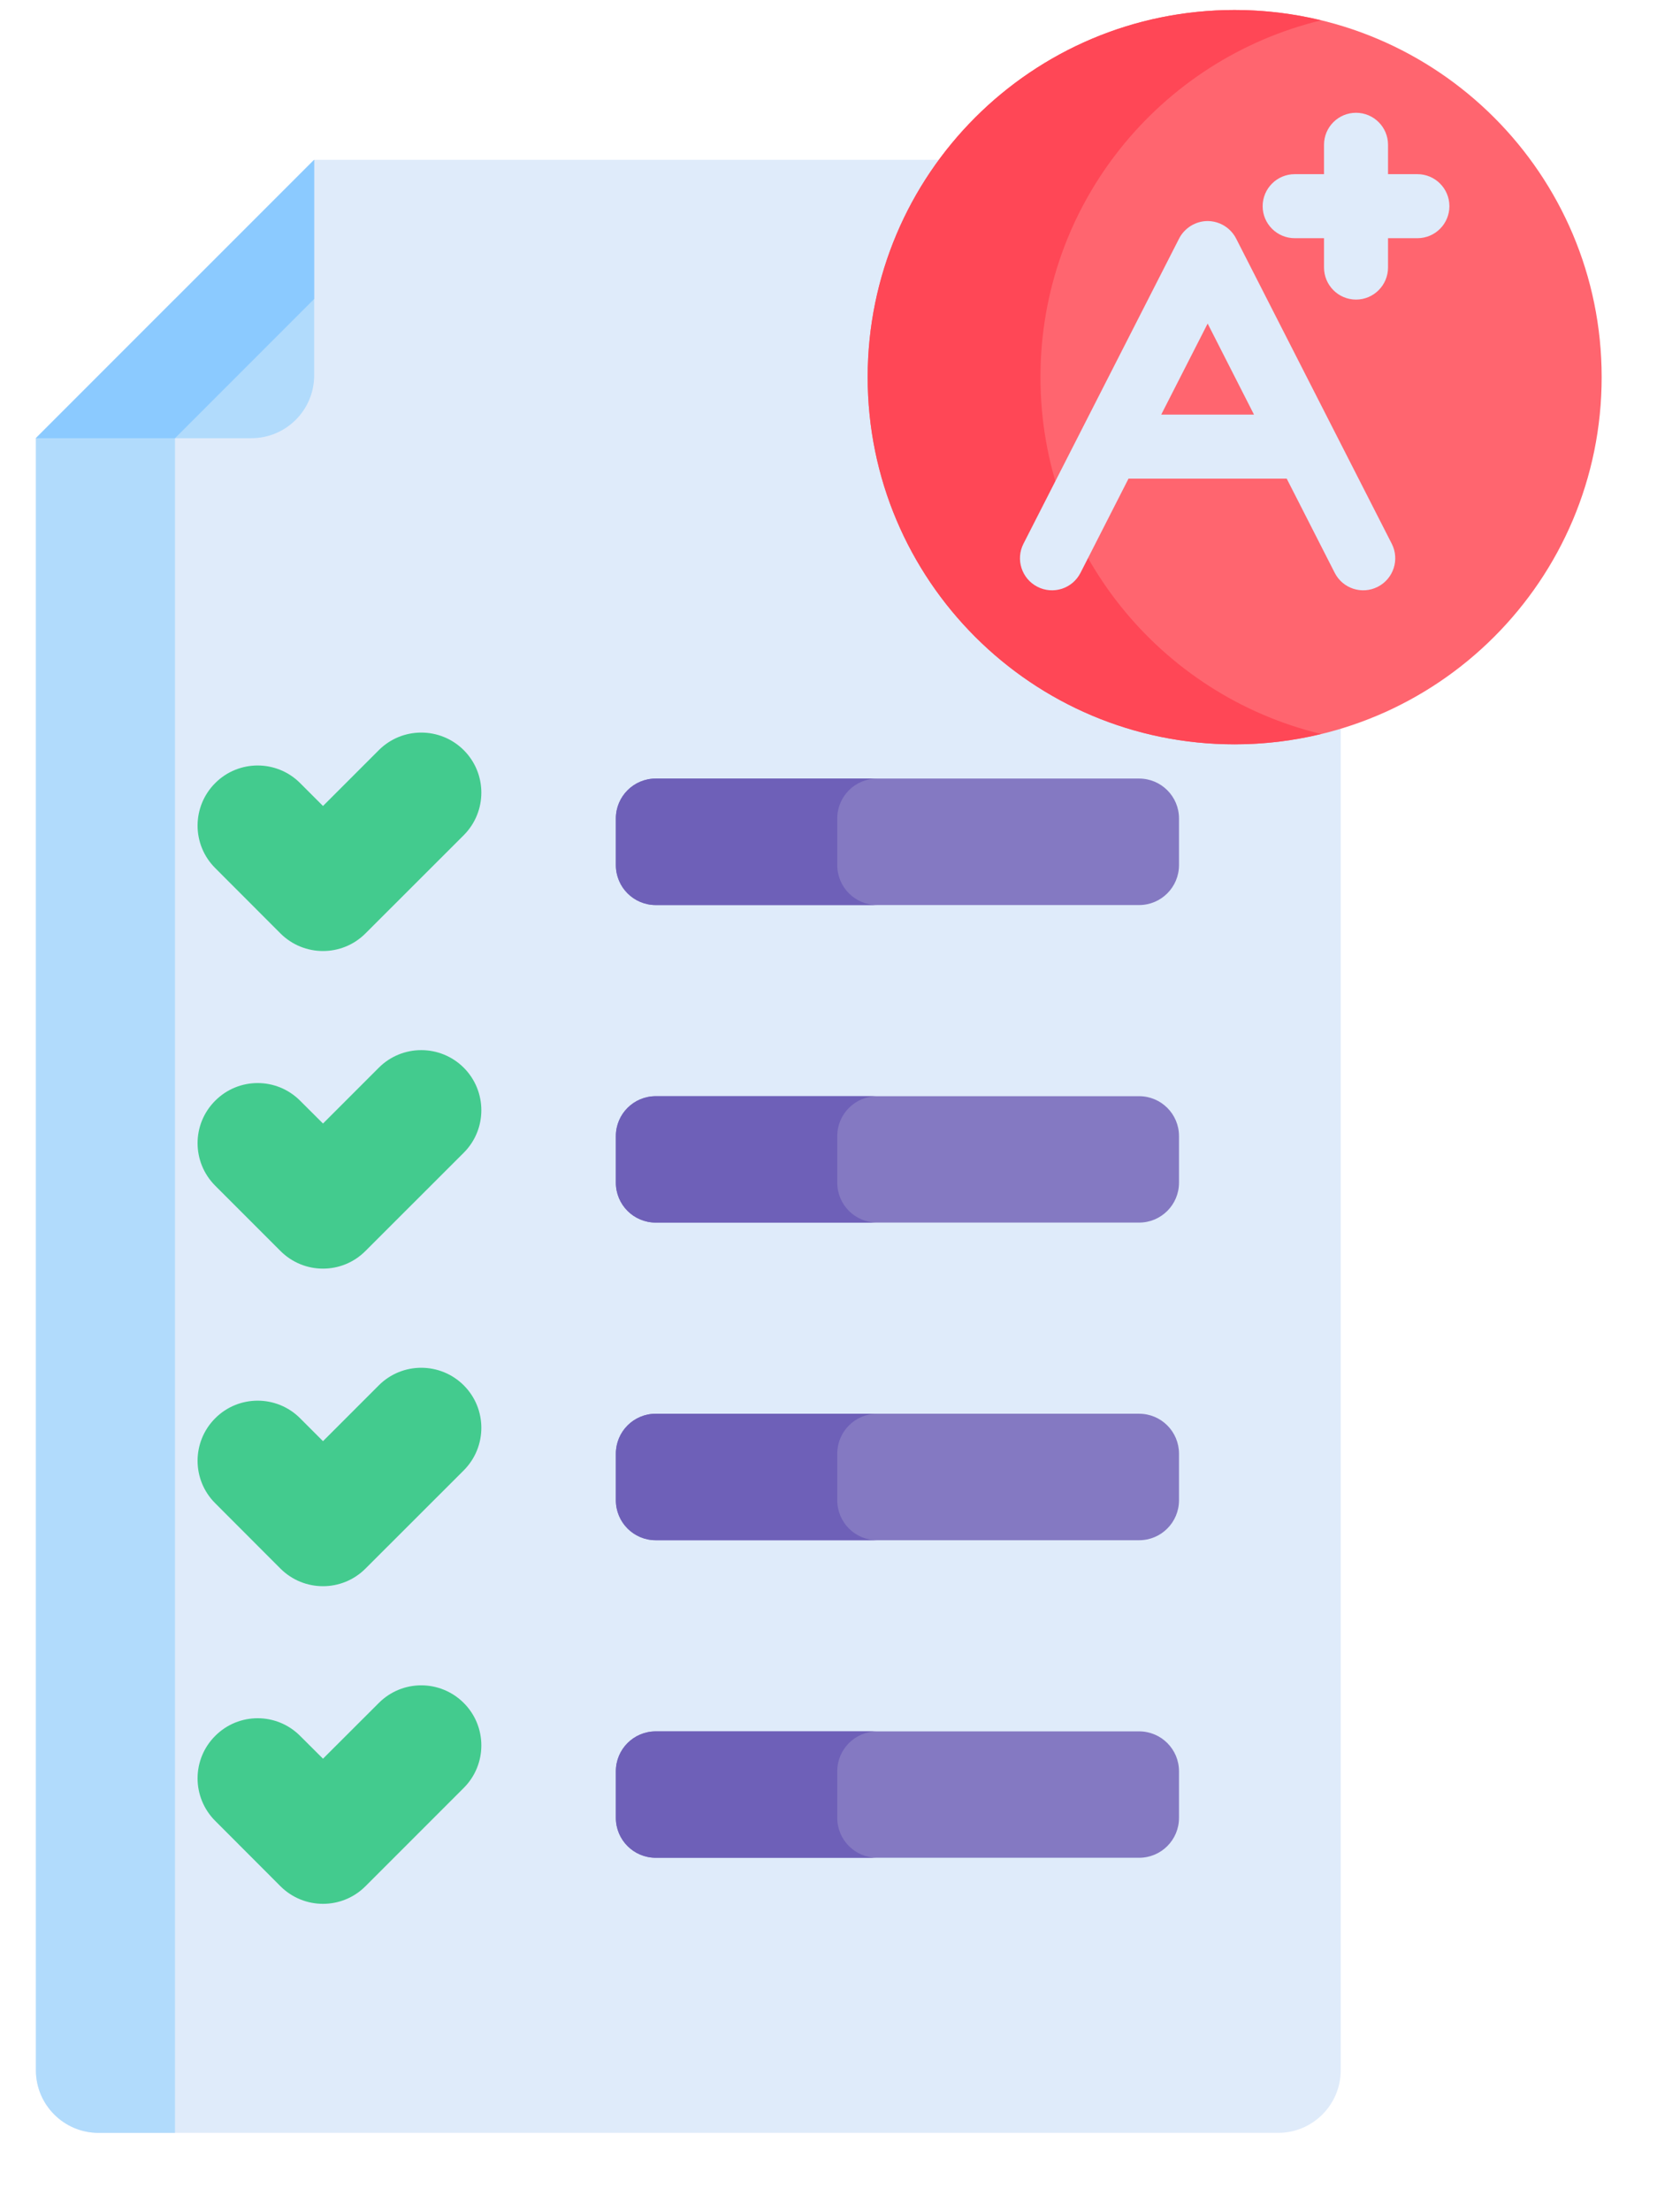 <svg width="19" height="25" viewBox="0 0 19 25" fill="none" xmlns="http://www.w3.org/2000/svg">
<path d="M13.963 7.981C11.671 7.981 10.006 6.557 10.006 4.264C10.006 3.344 10.306 2.495 10.812 1.807H3.553L0.406 4.954V23.404C0.406 23.796 0.723 24.113 1.115 24.113H14.454C14.846 24.113 15.163 23.796 15.163 23.404V7.804C14.783 7.918 14.381 7.981 13.963 7.981Z" fill="#DFEBFA"/>
<path d="M1.979 3.38L0.406 4.954V23.404C0.406 23.796 0.723 24.113 1.115 24.113H1.979V3.38H1.979Z" fill="#B1DBFC"/>
<path d="M0.406 4.954H2.843C3.235 4.954 3.553 4.636 3.553 4.244V1.807L0.406 4.954Z" fill="#DFEBFA"/>
<path d="M0.406 4.954H2.843C3.235 4.954 3.553 4.636 3.553 4.244V1.807L0.406 4.954Z" fill="#B1DBFC"/>
<path d="M0.406 4.954H1.979L3.553 3.38V1.807L0.406 4.954Z" fill="#8BCAFF"/>
<path d="M13.963 8.415C16.256 8.415 18.114 6.557 18.114 4.264C18.114 1.972 16.256 0.113 13.963 0.113C11.671 0.113 9.813 1.972 9.813 4.264C9.813 6.557 11.671 8.415 13.963 8.415Z" fill="#FF656F"/>
<path d="M11.767 4.264C11.767 2.308 13.12 0.67 14.941 0.23C14.627 0.154 14.3 0.113 13.963 0.113C11.671 0.113 9.813 1.972 9.813 4.264C9.813 6.557 11.671 8.415 13.963 8.415C14.3 8.415 14.627 8.374 14.941 8.298C13.12 7.859 11.767 6.22 11.767 4.264Z" fill="#FF4756"/>
<path d="M3.172 10.553L2.434 9.814C2.168 9.549 2.168 9.119 2.434 8.853C2.699 8.588 3.129 8.588 3.394 8.853L3.653 9.112L4.284 8.481C4.549 8.216 4.979 8.216 5.245 8.481C5.51 8.746 5.51 9.176 5.245 9.442L4.133 10.553C3.868 10.818 3.438 10.818 3.172 10.553Z" fill="#43CB8E"/>
<path d="M3.172 14.143L2.434 13.405C2.168 13.139 2.168 12.709 2.434 12.444C2.699 12.178 3.129 12.178 3.394 12.444L3.653 12.702L4.284 12.071C4.549 11.806 4.979 11.806 5.245 12.071C5.51 12.337 5.51 12.767 5.245 13.032L4.133 14.143C3.868 14.409 3.438 14.409 3.172 14.143Z" fill="#43CB8E"/>
<path d="M3.172 17.734L2.434 16.995C2.168 16.73 2.168 16.3 2.434 16.034C2.699 15.769 3.129 15.769 3.394 16.034L3.653 16.293L4.284 15.662C4.549 15.397 4.979 15.397 5.245 15.662C5.51 15.927 5.51 16.357 5.245 16.623L4.133 17.734C3.868 17.999 3.438 17.999 3.172 17.734Z" fill="#43CB8E"/>
<path d="M12.883 8.802H7.416C7.167 8.802 6.965 9.004 6.965 9.253V9.78C6.965 10.03 7.167 10.232 7.416 10.232H12.883C13.132 10.232 13.334 10.03 13.334 9.78V9.253C13.334 9.004 13.132 8.802 12.883 8.802Z" fill="#8479C2"/>
<path d="M12.883 12.393H7.416C7.167 12.393 6.965 12.595 6.965 12.844V13.371C6.965 13.62 7.167 13.822 7.416 13.822H12.883C13.132 13.822 13.334 13.62 13.334 13.371V12.844C13.334 12.595 13.132 12.393 12.883 12.393Z" fill="#8479C2"/>
<path d="M12.883 15.983H7.416C7.167 15.983 6.965 16.185 6.965 16.435V16.961C6.965 17.211 7.167 17.413 7.416 17.413H12.883C13.132 17.413 13.334 17.211 13.334 16.961V16.435C13.334 16.185 13.132 15.983 12.883 15.983Z" fill="#8479C2"/>
<path d="M3.172 21.325L2.434 20.586C2.168 20.32 2.168 19.89 2.434 19.625C2.699 19.359 3.129 19.359 3.394 19.625L3.653 19.883L4.284 19.253C4.549 18.987 4.979 18.987 5.245 19.253C5.51 19.518 5.51 19.948 5.245 20.213L4.133 21.325C3.868 21.59 3.438 21.59 3.172 21.325Z" fill="#43CB8E"/>
<path d="M12.883 19.574H7.416C7.167 19.574 6.965 19.776 6.965 20.025V20.552C6.965 20.801 7.167 21.003 7.416 21.003H12.883C13.132 21.003 13.334 20.801 13.334 20.552V20.025C13.334 19.776 13.132 19.574 12.883 19.574Z" fill="#8479C2"/>
<path d="M9.469 9.78V9.253C9.469 9.004 9.671 8.802 9.92 8.802H7.416C7.167 8.802 6.965 9.004 6.965 9.253V9.78C6.965 10.03 7.167 10.232 7.416 10.232H9.92C9.671 10.232 9.469 10.03 9.469 9.78Z" fill="#6E60B8"/>
<path d="M9.469 13.371V12.844C9.469 12.595 9.671 12.393 9.92 12.393H7.416C7.167 12.393 6.965 12.595 6.965 12.844V13.371C6.965 13.62 7.167 13.822 7.416 13.822H9.92C9.671 13.822 9.469 13.62 9.469 13.371Z" fill="#6E60B8"/>
<path d="M9.469 16.961V16.435C9.469 16.185 9.671 15.983 9.92 15.983H7.416C7.167 15.983 6.965 16.185 6.965 16.435V16.961C6.965 17.211 7.167 17.413 7.416 17.413H9.92C9.671 17.413 9.469 17.211 9.469 16.961Z" fill="#6E60B8"/>
<path d="M9.469 20.552V20.025C9.469 19.776 9.671 19.574 9.92 19.574H7.416C7.167 19.574 6.965 19.776 6.965 20.025V20.552C6.965 20.801 7.167 21.003 7.416 21.003H9.92C9.671 21.003 9.469 20.801 9.469 20.552Z" fill="#6E60B8"/>
<path d="M13.98 2.697C13.919 2.578 13.796 2.5 13.658 2.499C13.519 2.499 13.395 2.58 13.335 2.697L11.575 6.147C11.484 6.325 11.555 6.543 11.733 6.634C11.911 6.725 12.129 6.655 12.22 6.476L12.763 5.411H14.552L15.095 6.476C15.186 6.655 15.404 6.725 15.582 6.634C15.76 6.543 15.831 6.325 15.74 6.147L13.98 2.697ZM13.133 4.687L13.658 3.658L14.182 4.687H13.133Z" fill="#DFEBFA"/>
<path d="M16.03 1.969H15.698V1.637C15.698 1.437 15.536 1.275 15.336 1.275C15.136 1.275 14.974 1.437 14.974 1.637V1.969H14.643C14.443 1.969 14.28 2.131 14.28 2.331C14.28 2.531 14.443 2.693 14.643 2.693H14.974V3.024C14.974 3.224 15.136 3.387 15.336 3.387C15.536 3.387 15.698 3.224 15.698 3.024V2.693H16.03C16.23 2.693 16.392 2.531 16.392 2.331C16.392 2.131 16.23 1.969 16.03 1.969Z" fill="#DFEBFA"/>
</svg>
